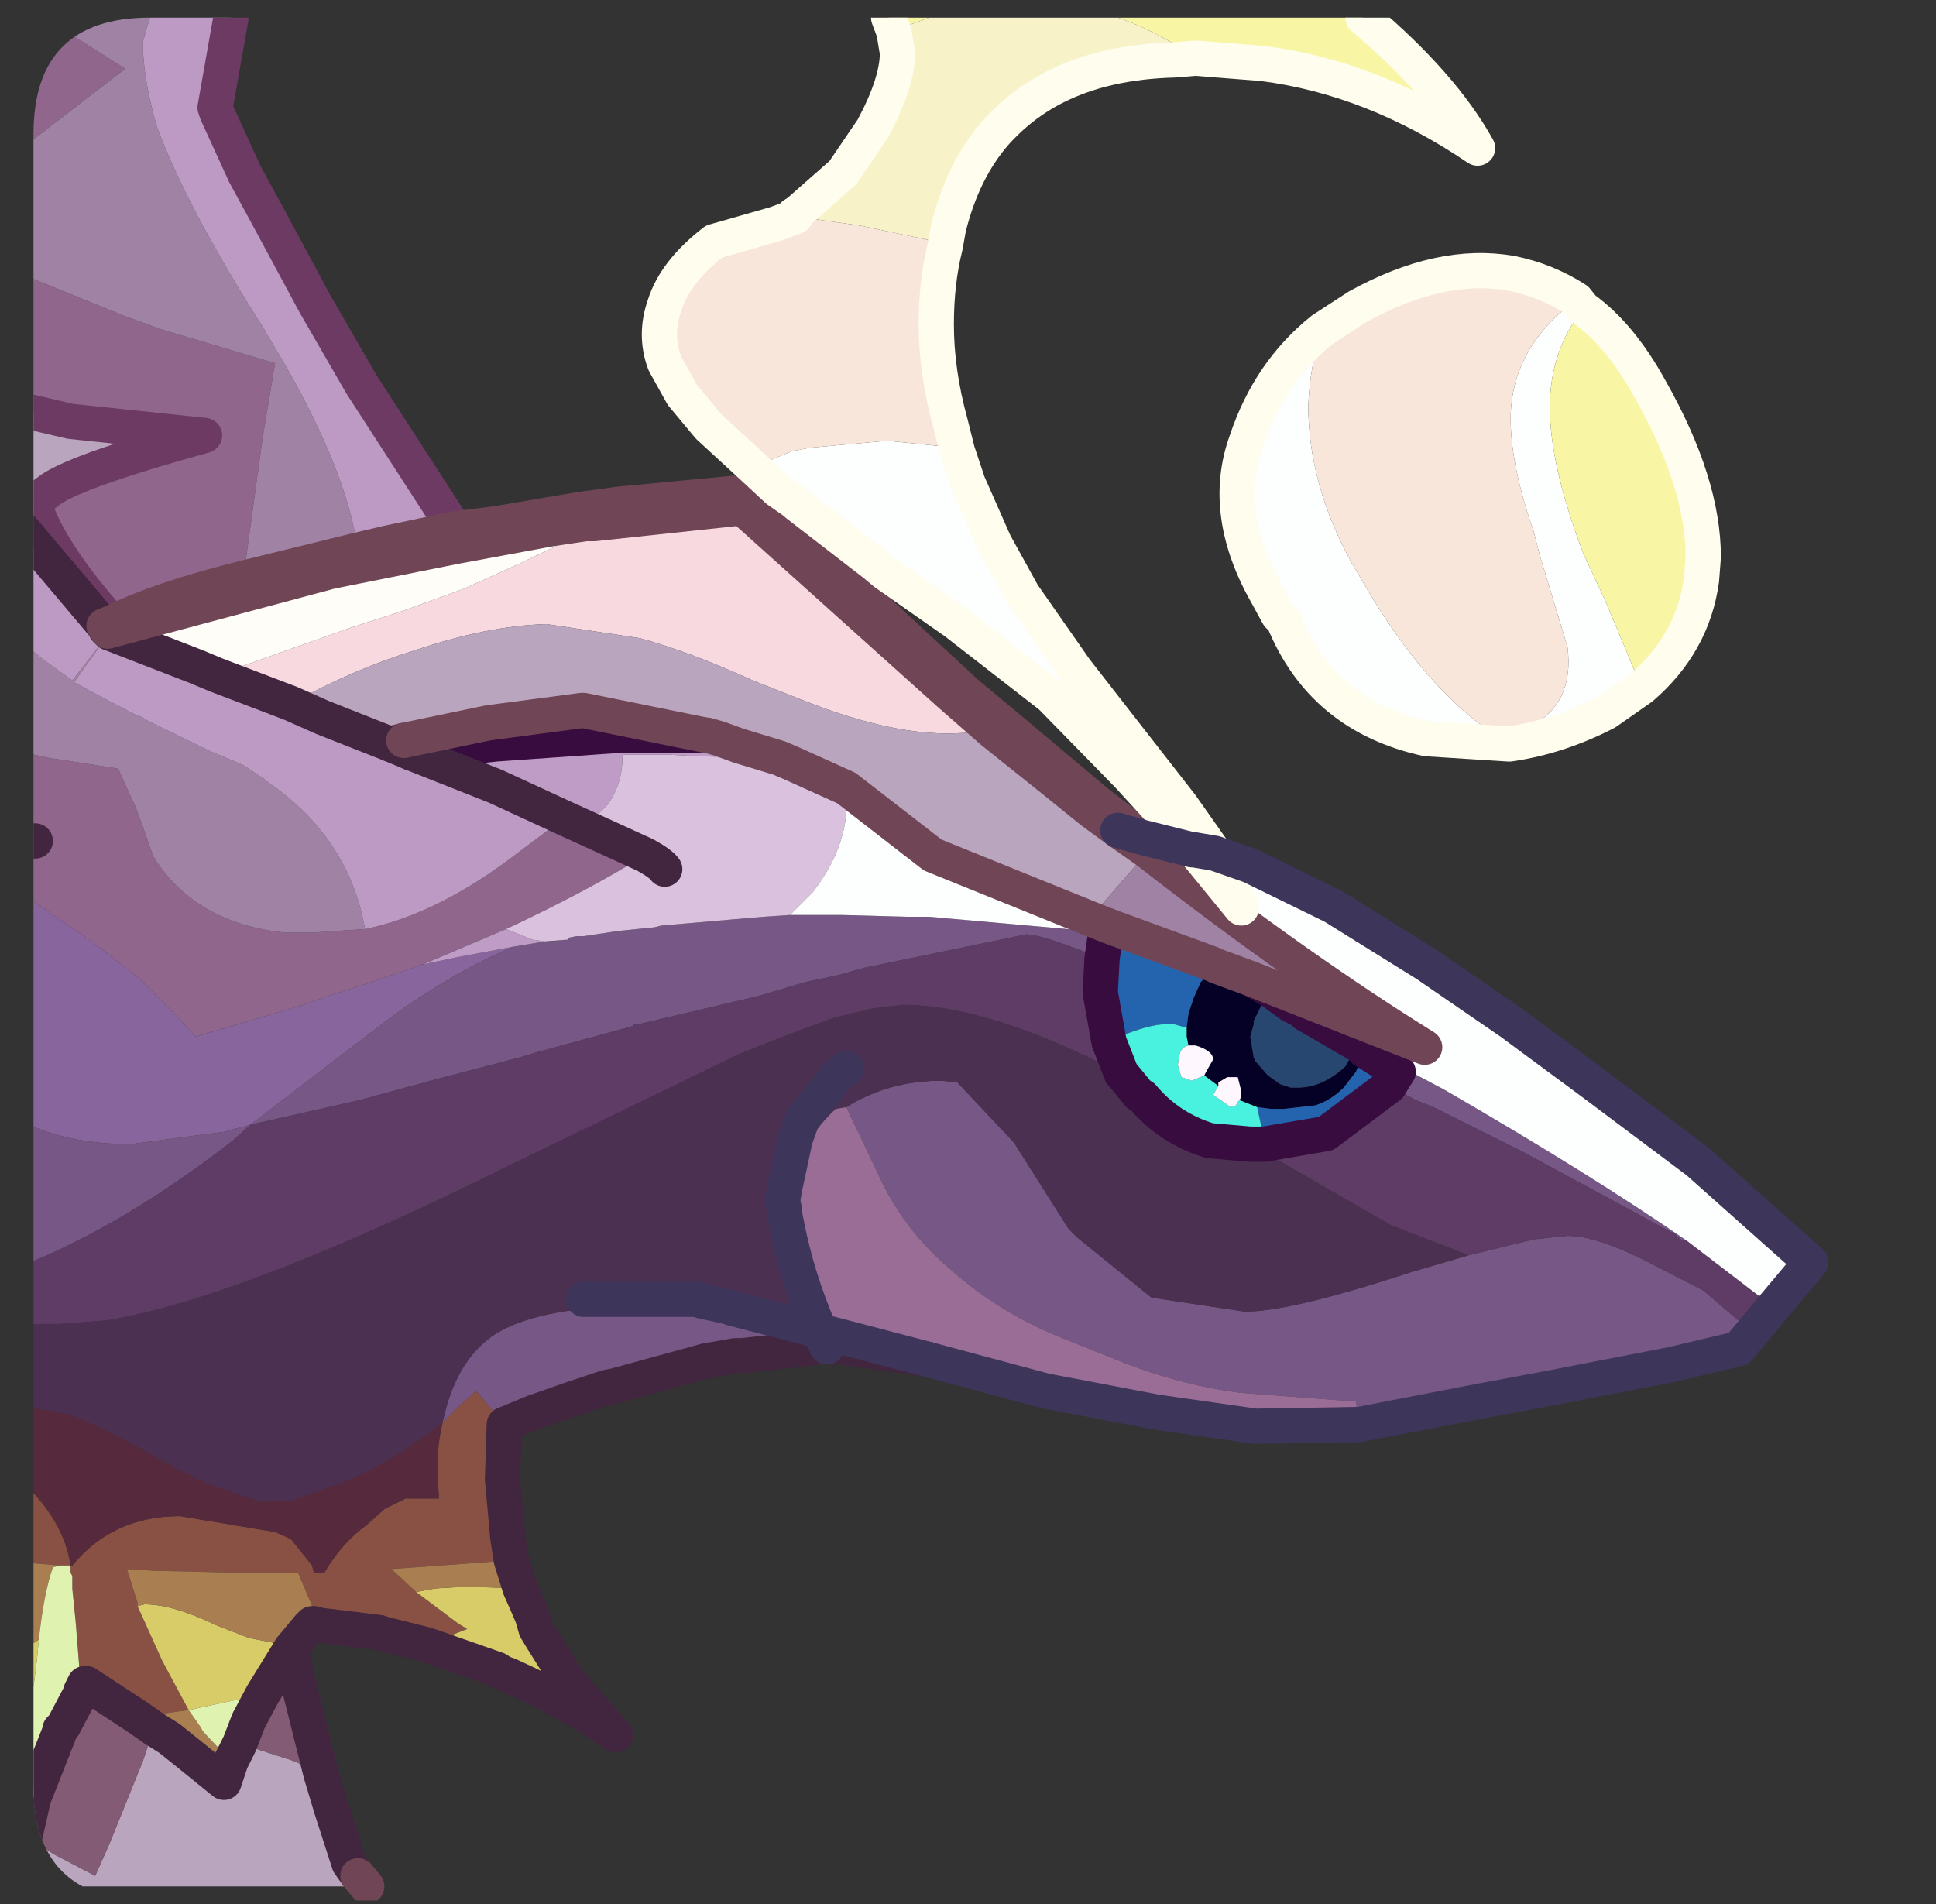 <?xml version="1.0" encoding="UTF-8" standalone="no"?>
<svg xmlns:ffdec="https://www.free-decompiler.com/flash" xmlns:xlink="http://www.w3.org/1999/xlink" ffdec:objectType="frame" height="54.0px" width="54.9px" xmlns="http://www.w3.org/2000/svg">
  <rect width="100%" height="100%" fill="#333333" stroke="none"/>
  <g transform="matrix(1.0, 0.0, 0.0, 1.0, 0.95, 0.5)">
    <clipPath id="clipPath0" transform="matrix(1.0, 0.0, 0.0, 1.0, 0.0, 0.0)">
      <path d="M50.5 0.0 Q53.95 0.0 53.95 3.3 L53.95 50.15 Q53.95 53.4 50.5 53.4 L3.3 53.4 Q0.0 53.4 0.0 50.15 L0.0 3.3 Q0.0 0.0 3.3 0.0 L50.5 0.0" fill="#000000" fill-rule="evenodd" stroke="none"/>
    </clipPath>
    <g clip-path="url(#clipPath0)">
      <use ffdec:characterId="2" height="54.0" transform="matrix(1.0, 0.0, 0.0, 1.0, -0.95, -0.5)" width="51.85" xlink:href="#shape1"/>
    </g>
    <use ffdec:characterId="3" height="53.4" transform="matrix(1.0, 0.0, 0.0, 1.0, 0.0, 0.0)" width="53.95" xlink:href="#shape2"/>
  </g>
  <defs>
    <g id="shape1" transform="matrix(1.0, 0.0, 0.0, 1.0, 0.95, 0.5)">
      <path d="M32.1 22.65 L31.05 21.5 28.85 19.25 26.15 17.15 24.15 15.75 23.85 15.5 21.65 13.8 21.6 13.75 21.1 13.4 20.4 12.75 21.5 12.3 22.0 12.2 24.2 12.0 25.7 12.15 26.2 12.3 26.4 12.9 26.5 13.2 27.25 14.9 28.05 16.35 29.55 18.5 32.55 22.35 32.1 22.65 M43.95 8.25 Q43.0 9.45 43.0 11.05 43.0 12.7 43.95 15.2 L44.6 16.6 45.6 19.0 44.6 19.7 Q43.25 20.4 41.85 20.6 L39.5 20.45 Q36.55 19.8 35.45 17.1 L35.3 16.95 35.0 16.4 Q33.65 14.05 34.4 12.0 35.05 10.05 36.55 8.85 36.2 9.8 36.15 11.0 36.15 13.25 37.4 15.5 L37.55 15.75 Q39.35 18.95 41.45 20.35 L42.45 20.1 Q43.7 19.45 43.5 17.85 L42.7 15.2 42.55 14.6 Q41.8 12.45 41.9 11.05 42.05 9.25 43.75 8.0 L43.95 8.25" fill="#feffff" fill-rule="evenodd" stroke="none"/>
      <path d="M16.6 13.8 L20.3 13.45 26.45 19.15 26.0 19.2 27.2 20.25 26.1 20.3 Q24.4 20.35 22.05 19.45 L20.4 18.8 Q18.65 18.0 17.2 17.6 L14.55 17.2 Q12.85 17.25 10.8 17.95 9.15 18.45 7.3 19.45 L5.2 18.65 5.75 18.45 9.0 17.3 10.4 16.85 12.2 16.2 13.75 15.5 15.0 14.9 15.9 14.35 20.1 13.9 26.0 19.2 20.1 13.9 15.9 14.35 15.65 14.35 15.8 14.3 16.6 13.8" fill="#f9dae0" fill-rule="evenodd" stroke="none"/>
      <path d="M-0.45 1.05 L-0.2 1.25 -0.45 1.4 -0.45 1.05 M26.45 19.15 L27.95 20.4 30.15 22.25 30.0 22.5 28.95 21.65 27.2 20.25 28.95 21.65 30.0 22.5 30.75 23.05 31.6 23.65 29.95 25.55 25.5 23.75 23.05 21.85 21.5 21.15 21.15 21.0 20.0 20.65 19.45 20.45 19.1 20.35 19.05 20.35 15.6 19.65 15.55 19.65 12.9 20.0 10.5 20.5 10.1 20.6 8.2 19.85 7.3 19.45 Q9.15 18.45 10.8 17.95 12.85 17.25 14.55 17.2 L17.2 17.6 Q18.65 18.0 20.4 18.8 L22.05 19.45 Q24.4 20.35 26.1 20.3 L27.2 20.25 26.0 19.2 26.45 19.15 M8.15 49.8 L8.45 50.8 8.95 52.35 9.2 52.7 8.75 53.0 -0.4 53.0 -0.4 52.55 -0.25 51.6 0.05 51.75 0.6 52.1 1.75 52.7 2.15 51.8 3.1 49.45 3.25 49.0 3.45 48.55 3.85 48.8 4.35 49.2 5.4 50.05 5.6 49.45 5.85 48.95 7.4 49.45 8.15 49.8 M-0.45 14.35 L-0.45 11.1 1.05 11.45 4.85 11.85 Q1.05 12.9 0.4 13.45 L0.0 13.75 Q0.4 15.05 2.0 16.9 L2.25 17.15 2.0 17.25 -0.45 14.35" fill="#bba6bf" fill-rule="evenodd" stroke="none"/>
      <path d="M-0.45 1.05 L-0.45 0.0 0.4 0.0 1.1 0.5 2.6 1.45 -0.45 3.8 -0.45 1.4 -0.2 1.25 -0.45 1.05 M-0.45 24.75 L-0.45 23.35 -0.45 20.8 0.45 21.0 0.8 21.05 2.4 21.3 2.9 22.4 3.05 22.8 3.4 23.8 Q4.6 25.7 7.15 25.95 L7.9 25.95 9.4 25.85 Q11.35 25.45 13.45 23.9 L15.05 22.7 15.6 22.95 17.35 23.75 Q15.65 24.8 13.4 25.85 L11.05 26.85 11.0 26.85 10.9 26.9 9.45 27.4 8.5 27.7 7.65 28.0 4.6 28.9 3.9 28.15 3.0 27.25 1.65 26.2 -0.45 24.75 M-0.45 11.1 L-0.45 7.25 -0.4 7.25 2.55 8.45 3.65 8.85 6.85 9.8 6.5 11.9 5.95 15.9 Q3.55 16.5 2.25 17.15 L2.0 16.9 Q0.4 15.05 0.0 13.75 L0.4 13.45 Q1.05 12.9 4.85 11.85 L1.05 11.45 -0.45 11.1 M10.1 20.6 L10.5 20.5 12.9 20.0 13.1 20.6 11.25 20.8 10.85 20.8 10.7 20.85 10.1 20.6 M0.05 23.35 L-0.45 23.35 0.05 23.35" fill="#91668e" fill-rule="evenodd" stroke="none"/>
      <path d="M-0.45 3.8 L2.6 1.45 1.1 0.5 0.4 0.0 3.3 0.0 3.1 0.7 Q3.1 1.7 3.5 3.1 4.35 5.4 6.55 8.85 L6.6 8.95 Q8.85 12.6 9.2 15.1 L5.95 15.9 6.5 11.9 6.85 9.8 3.65 8.85 2.55 8.45 -0.4 7.25 -0.45 7.25 -0.45 3.8 M30.15 22.25 L31.45 23.25 30.75 23.05 30.0 22.5 30.15 22.25 M-0.45 20.8 L-0.45 17.6 0.15 18.1 0.2 18.15 1.1 18.8 2.15 17.45 1.15 18.85 1.8 19.2 2.85 19.75 3.1 19.85 3.15 19.9 5.0 20.8 5.95 21.2 6.55 21.6 6.6 21.65 Q8.95 23.25 9.4 25.85 L7.9 25.95 7.15 25.95 Q4.6 25.7 3.4 23.8 L3.05 22.8 2.9 22.4 2.4 21.3 0.8 21.05 0.45 21.0 -0.45 20.8 M12.9 20.0 L15.55 19.65 16.85 20.35 16.7 20.35 16.65 20.35 13.1 20.6 12.9 20.0 M30.45 25.75 L29.95 25.55 31.6 23.65 Q35.9 27.0 39.45 29.2 L34.5 27.25 33.55 26.9 33.45 26.85 30.45 25.75" fill="#a083a5" fill-rule="evenodd" stroke="none"/>
      <path d="M3.3 0.0 L5.6 0.0 5.15 2.55 5.2 2.7 6.0 4.45 6.6 5.55 8.0 8.15 9.3 10.4 11.95 14.5 10.05 14.9 9.2 15.1 Q8.85 12.6 6.6 8.95 L6.55 8.85 Q4.35 5.4 3.5 3.1 3.1 1.7 3.1 0.7 L3.3 0.0 M-0.45 17.6 L-0.45 14.35 2.0 17.25 2.05 17.35 2.1 17.4 2.15 17.45 4.6 18.4 5.2 18.65 7.3 19.45 8.2 19.85 10.1 20.6 10.7 20.85 13.1 21.8 15.05 22.7 13.45 23.9 Q11.35 25.45 9.4 25.85 8.95 23.25 6.6 21.65 L6.55 21.6 5.95 21.2 5.0 20.8 3.15 19.9 3.1 19.85 2.85 19.75 1.8 19.2 1.15 18.85 2.15 17.45 1.1 18.8 0.2 18.15 0.15 18.1 -0.45 17.6 M15.55 19.65 L15.6 19.65 19.05 20.35 18.95 20.35 18.5 20.35 17.95 20.35 16.85 20.35 15.55 19.65" fill="#be9bc4" fill-rule="evenodd" stroke="none"/>
      <path d="M-0.45 31.25 L-0.45 24.75 1.65 26.2 3.0 27.25 3.9 28.15 4.6 28.9 7.65 28.0 8.5 27.7 9.45 27.4 10.9 26.9 11.0 26.85 11.05 26.85 12.0 26.65 13.6 26.35 Q11.95 27.05 10.2 28.3 L6.15 31.4 5.4 31.6 2.75 31.95 Q0.9 31.95 -0.45 31.25" fill="#8a659e" fill-rule="evenodd" stroke="none"/>
      <path d="M9.2 52.7 L9.45 53.0 8.75 53.0 9.2 52.7" fill="#e2c6cb" fill-rule="evenodd" stroke="none"/>
      <path d="M11.95 14.5 L13.15 14.35 15.5 13.95 16.6 13.8 15.8 14.3 15.65 14.35 14.65 14.5 11.95 15.0 8.45 15.7 2.1 17.4 8.45 15.7 11.95 15.0 14.65 14.5 15.65 14.35 15.9 14.35 15.0 14.9 13.75 15.5 12.2 16.2 10.4 16.85 9.0 17.3 5.75 18.45 5.2 18.65 4.6 18.4 2.15 17.45 2.1 17.4 2.05 17.35 2.0 17.25 2.25 17.15 Q3.55 16.5 5.95 15.9 L9.2 15.1 10.05 14.9 11.95 14.5" fill="#fffef8" fill-rule="evenodd" stroke="none"/>
      <path d="M7.3 46.25 L7.55 47.4 8.15 49.8 7.4 49.45 5.85 48.95 6.1 48.3 6.5 47.55 7.3 46.25 M1.35 47.45 L1.4 47.35 1.45 47.25 1.5 47.25 2.95 48.2 3.45 48.55 3.25 49.0 3.1 49.45 2.15 51.8 1.75 52.7 0.6 52.1 0.05 51.75 -0.25 51.6 0.0 50.5 0.75 48.6 0.75 48.55 0.85 48.45 1.35 47.5 1.35 47.45" fill="#855b74" fill-rule="evenodd" stroke="none"/>
      <path d="M48.35 37.75 L46.45 38.2 43.1 38.85 40.7 39.3 37.6 39.9 37.5 39.25 34.2 39.0 Q32.65 38.8 31.05 38.2 L29.05 37.4 Q27.35 36.7 26.0 35.5 24.7 34.4 24.0 32.9 L23.05 30.9 Q24.25 30.15 25.75 30.15 L26.2 30.2 27.8 31.9 29.35 34.35 29.6 34.6 31.7 36.3 34.35 36.7 Q35.65 36.7 39.0 35.6 L40.7 35.1 42.55 34.65 43.5 34.55 Q44.3 34.55 45.7 35.25 L47.35 36.1 48.7 37.25 48.35 37.75 M22.5 37.7 L22.35 37.7 20.1 37.95 19.9 37.95 19.05 38.1 16.5 38.8 16.25 38.85 15.2 39.2 14.2 39.55 13.35 39.9 12.55 38.95 12.05 39.4 11.65 39.8 11.6 39.85 Q11.95 38.15 13.0 37.4 13.8 36.85 15.35 36.65 L16.3 36.6 18.9 36.45 18.95 36.4 19.65 36.55 19.8 36.6 22.3 37.25 22.5 37.7 M-0.45 35.45 L-0.45 31.25 Q0.9 31.95 2.75 31.95 L5.4 31.6 6.15 31.4 10.2 28.3 Q11.95 27.05 13.6 26.35 L14.5 26.2 14.6 26.2 15.15 26.15 15.15 26.1 15.4 26.05 15.6 26.05 16.6 25.9 17.6 25.8 17.8 25.75 20.7 25.5 21.45 25.45 22.95 25.45 24.75 25.5 25.4 25.5 29.9 25.9 30.25 25.95 30.4 26.0 30.3 26.7 30.1 26.6 29.95 26.55 Q28.55 26.0 28.15 26.0 L23.55 26.95 22.85 27.15 21.9 27.35 20.55 27.75 17.15 28.55 17.0 28.55 17.0 28.6 14.25 29.35 13.75 29.5 11.45 30.1 9.25 30.7 6.15 31.4 5.65 31.85 Q2.5 34.3 -0.45 35.45 M46.9 34.7 L46.7 34.65 46.5 34.45 46.45 34.45 42.2 32.15 39.7 30.9 39.2 30.7 38.45 30.3 38.6 30.05 38.7 29.9 37.75 29.3 37.6 29.15 36.4 28.45 36.05 28.25 39.15 29.95 40.0 30.4 Q44.15 32.8 46.9 34.7" fill="#765787" fill-rule="evenodd" stroke="none"/>
      <path d="M-0.45 37.05 L-0.45 35.45 Q2.5 34.3 5.65 31.85 L6.15 31.4 9.25 30.7 11.45 30.1 13.75 29.5 14.25 29.35 17.0 28.6 17.0 28.55 17.15 28.55 20.55 27.75 21.9 27.35 22.85 27.15 23.55 26.95 28.15 26.0 Q28.55 26.0 29.95 26.55 L30.1 26.6 30.3 26.7 30.25 27.65 30.5 29.05 30.85 29.95 Q27.1 28.0 24.65 28.0 L23.8 28.1 22.75 28.35 Q21.6 28.75 20.0 29.4 L13.5 32.55 Q5.85 36.35 2.05 36.95 L0.75 37.05 -0.45 37.05 M48.7 37.25 L47.35 36.1 45.7 35.25 Q44.3 34.55 43.5 34.55 L42.55 34.65 40.7 35.1 38.5 34.25 34.5 31.95 34.6 31.95 34.7 31.95 34.9 31.95 36.65 31.65 38.45 30.3 39.2 30.7 39.7 30.9 42.2 32.15 46.45 34.45 46.5 34.45 46.7 34.65 46.9 34.7 49.25 36.5 48.7 37.25" fill="#5f3c66" fill-rule="evenodd" stroke="none"/>
      <path d="M21.15 21.0 L18.85 20.95 17.95 20.9 16.7 20.9 16.7 21.0 Q16.7 21.7 16.3 22.3 L15.8 22.8 15.6 22.95 15.05 22.7 13.1 21.8 10.7 20.85 10.85 20.8 11.25 20.8 13.1 20.6 16.65 20.35 16.7 20.35 16.85 20.35 17.95 20.35 18.5 20.35 18.95 20.35 19.05 20.35 19.1 20.35 19.45 20.45 20.0 20.65 21.15 21.0 M14.5 26.2 L13.6 26.35 12.0 26.65 11.05 26.85 13.4 25.85 14.15 26.15 14.5 26.2" fill="#c09dc6" fill-rule="evenodd" stroke="none"/>
      <path d="M21.15 21.0 L21.5 21.15 23.05 21.85 23.05 22.3 23.05 22.55 Q22.95 23.7 22.1 24.8 L21.45 25.45 20.7 25.5 17.8 25.75 17.6 25.8 16.6 25.9 15.6 26.05 15.4 26.05 15.15 26.1 15.15 26.15 14.5 26.2 14.15 26.15 13.4 25.85 Q15.65 24.8 17.35 23.75 L15.6 22.95 15.8 22.8 16.3 22.3 Q16.7 21.7 16.7 21.0 L16.7 20.9 17.95 20.9 18.85 20.95 21.15 21.0 M17.9 24.15 Q17.8 24.0 17.35 23.75 17.8 24.0 17.9 24.15" fill="#dbc3e0" fill-rule="evenodd" stroke="none"/>
      <path d="M-0.45 39.35 L-0.45 37.05 0.75 37.05 2.05 36.95 Q5.85 36.35 13.5 32.55 L20.0 29.4 Q21.6 28.75 22.75 28.35 L23.8 28.1 24.65 28.0 Q27.1 28.0 30.85 29.95 L30.9 30.0 31.35 30.55 31.45 30.6 Q32.2 31.5 33.35 31.85 L34.5 31.95 38.5 34.25 40.7 35.1 39.0 35.6 Q35.65 36.7 34.35 36.7 L31.7 36.3 29.6 34.6 29.35 34.35 27.8 31.9 26.2 30.2 25.75 30.15 Q24.25 30.15 23.05 30.9 L22.75 30.95 Q22.15 31.5 21.8 32.2 L21.55 32.9 21.3 33.85 21.3 33.95 21.35 34.2 Q21.65 35.75 22.3 37.25 L19.8 36.6 19.65 36.55 18.95 36.4 18.8 36.35 15.6 36.35 15.5 36.55 15.35 36.65 Q13.8 36.85 13.0 37.4 11.95 38.15 11.6 39.85 10.2 40.95 8.9 41.5 L7.5 42.0 7.4 42.05 6.45 42.1 4.85 41.55 3.95 41.1 Q1.8 39.85 0.9 39.6 L-0.45 39.35 M21.6 31.8 L21.3 33.2 21.25 33.5 21.25 33.6 21.3 33.85 21.25 33.6 21.25 33.5 21.3 33.2 21.6 31.8 21.8 31.25 21.5 31.6 21.6 31.8 M23.05 29.8 L22.8 30.0 21.8 31.25 22.8 30.0 23.05 29.8" fill="#4c3051" fill-rule="evenodd" stroke="none"/>
      <path d="M13.35 39.9 L13.3 41.45 13.35 42.0 13.45 43.1 13.55 43.75 11.55 43.9 10.15 44.0 10.85 44.65 11.25 44.95 12.05 45.55 12.3 45.7 11.15 46.15 10.75 46.05 9.95 45.85 9.8 45.8 8.15 45.6 8.1 45.5 8.05 45.4 7.5 44.1 7.25 44.1 6.85 44.1 5.65 44.1 3.45 44.05 2.65 44.0 2.95 44.95 2.95 45.05 3.65 46.6 4.4 48.0 2.95 48.2 1.5 47.25 1.45 47.25 1.4 47.35 1.35 47.45 1.2 45.55 1.1 44.55 1.1 44.2 1.05 44.1 1.05 43.95 1.05 43.9 1.1 43.9 Q2.25 42.5 4.15 42.5 L6.85 42.95 7.3 43.15 7.9 43.9 7.95 44.1 8.25 44.1 Q8.75 43.25 9.45 42.75 L9.95 42.3 10.55 42.0 11.15 42.0 11.5 42.0 11.45 41.25 Q11.45 40.45 11.6 39.85 L11.65 39.8 12.05 39.4 12.55 38.95 13.35 39.9 M-0.45 43.8 L-0.45 41.4 0.05 41.9 Q0.9 42.85 1.05 43.9 L0.75 43.9 -0.45 43.8" fill="#895144" fill-rule="evenodd" stroke="none"/>
      <path d="M-0.45 41.4 L-0.45 39.35 0.9 39.6 Q1.8 39.85 3.95 41.1 L4.85 41.55 6.45 42.1 7.4 42.05 7.5 42.0 8.9 41.5 Q10.2 40.95 11.6 39.85 11.45 40.45 11.45 41.25 L11.5 42.0 11.15 42.0 10.55 42.0 9.95 42.3 9.45 42.75 Q8.75 43.25 8.25 44.1 L7.95 44.1 7.9 43.9 7.3 43.15 6.85 42.95 4.15 42.5 Q2.25 42.5 1.1 43.9 L1.05 43.9 Q0.9 42.85 0.05 41.9 L-0.45 41.4 M15.35 36.65 L15.5 36.55 15.6 36.35 18.8 36.35 18.95 36.4 18.9 36.45 16.3 36.6 15.35 36.65" fill="#562a3c" fill-rule="evenodd" stroke="none"/>
      <path d="M37.6 39.9 L34.65 39.95 31.85 39.55 28.7 38.95 25.35 38.05 22.3 37.25 Q21.65 35.75 21.35 34.2 L21.3 33.95 21.3 33.85 21.55 32.9 21.8 32.2 Q22.15 31.5 22.75 30.95 L23.05 30.9 24.0 32.9 Q24.7 34.4 26.0 35.5 27.35 36.7 29.05 37.4 L31.05 38.2 Q32.65 38.8 34.2 39.0 L37.5 39.25 37.6 39.9" fill="#9b6d98" fill-rule="evenodd" stroke="none"/>
      <path d="M13.8 44.55 L14.0 45.0 14.15 45.35 14.25 45.7 14.4 45.95 15.15 47.15 15.4 47.45 16.5 48.7 Q15.35 47.85 13.45 47.0 L13.3 46.95 13.15 46.85 11.15 46.15 12.3 45.7 12.05 45.55 11.25 44.95 10.85 44.65 11.4 44.55 12.25 44.5 13.8 44.55 M7.8 45.65 L7.3 46.25 6.5 47.55 5.1 47.85 4.4 48.0 3.65 46.6 2.95 45.05 3.15 45.0 Q3.95 45.0 5.2 45.6 L6.1 45.95 6.85 46.1 7.25 45.9 7.8 45.65 M-0.45 48.45 L-0.45 46.4 0.15 46.0 0.1 46.55 0.0 47.35 -0.1 48.45 -0.45 48.45" fill="#d9cd69" fill-rule="evenodd" stroke="none"/>
      <path d="M13.55 43.75 L13.8 44.55 12.25 44.5 11.4 44.55 10.85 44.65 10.15 44.0 11.55 43.9 13.55 43.75 M8.15 45.6 L7.95 45.55 7.9 45.55 7.8 45.65 7.25 45.9 6.85 46.1 6.1 45.95 5.2 45.6 Q3.95 45.0 3.15 45.0 L2.95 45.05 2.95 44.95 2.65 44.0 3.45 44.05 5.65 44.1 6.85 44.1 7.25 44.1 7.5 44.1 8.05 45.4 8.1 45.5 8.15 45.6 M-0.4 53.0 L-0.45 53.0 -0.45 52.45 -0.4 52.55 -0.4 53.0 M-0.45 46.4 L-0.45 43.8 0.75 43.9 0.55 43.95 Q0.3 44.65 0.15 46.0 L-0.45 46.4 M2.95 48.2 L4.4 48.0 4.75 48.5 4.8 48.6 5.6 49.45 5.4 50.05 4.35 49.2 3.85 48.8 3.45 48.55 2.95 48.2" fill="#aa8052" fill-rule="evenodd" stroke="none"/>
      <path d="M-0.45 52.45 L-0.45 48.45 -0.1 48.45 0.0 47.35 0.1 46.55 0.15 46.0 Q0.3 44.65 0.55 43.95 L0.75 43.9 1.05 43.9 1.05 43.95 1.05 44.1 1.1 44.2 1.1 44.55 1.2 45.55 1.35 47.45 1.35 47.5 0.85 48.45 0.75 48.55 0.75 48.6 0.0 50.5 -0.25 51.6 -0.4 52.55 -0.45 52.45 M5.6 49.45 L4.8 48.6 4.75 48.5 4.4 48.0 5.1 47.85 6.5 47.55 6.1 48.3 5.85 48.95 5.6 49.45" fill="#e0f3b1" fill-rule="evenodd" stroke="none"/>
      <path d="M36.05 28.25 L36.4 28.45 37.6 29.15 37.4 29.4 37.2 29.75 Q36.55 30.35 35.85 30.35 L35.65 30.35 35.35 30.25 35.0 30.0 34.65 29.6 34.6 29.5 34.5 28.9 34.6 28.55 34.6 28.45 34.8 28.05 34.8 28.0 35.1 27.65 35.1 27.6 35.65 28.0 35.95 28.15 36.05 28.25" fill="#274670" fill-rule="evenodd" stroke="none"/>
      <path d="M37.6 29.15 L37.75 29.3 37.5 29.9 37.15 30.35 Q36.8 30.7 36.35 30.85 L35.45 30.95 35.35 30.95 35.1 30.95 34.7 30.9 34.2 30.7 34.25 30.6 34.25 30.45 34.2 30.25 34.15 30.05 33.85 30.05 33.6 30.2 33.6 30.3 33.2 30.0 33.25 29.9 33.45 29.55 Q33.45 29.3 32.95 29.15 L32.75 29.15 32.7 28.9 32.7 28.65 32.75 28.25 32.9 27.8 33.1 27.35 33.55 26.9 34.5 27.25 34.85 27.45 35.1 27.6 35.1 27.65 34.8 28.0 34.8 28.05 34.6 28.45 34.6 28.55 34.5 28.9 34.6 29.5 34.65 29.6 35.0 30.0 35.35 30.25 35.65 30.35 35.85 30.35 Q36.55 30.35 37.2 29.75 L37.4 29.4 37.6 29.15" fill="#040026" fill-rule="evenodd" stroke="none"/>
      <path d="M37.75 29.3 L38.7 29.9 38.6 30.05 38.45 30.3 36.65 31.65 34.9 31.95 34.9 31.7 34.85 31.6 34.7 30.9 35.1 30.95 35.35 30.95 35.45 30.95 36.35 30.85 Q36.8 30.7 37.15 30.35 L37.5 29.9 37.75 29.3 M30.4 26.0 L30.45 25.75 33.45 26.85 33.55 26.9 33.1 27.35 32.9 27.8 32.75 28.25 32.7 28.65 32.35 28.55 32.1 28.55 Q31.65 28.55 30.8 28.9 L30.5 29.05 30.25 27.65 30.3 26.7 30.4 26.0" fill="#2464af" fill-rule="evenodd" stroke="none"/>
      <path d="M34.9 31.95 L34.7 31.95 34.6 31.95 34.5 31.95 33.35 31.85 Q32.2 31.5 31.45 30.6 L31.35 30.55 30.9 30.0 30.85 29.95 30.5 29.05 30.8 28.9 Q31.65 28.55 32.1 28.55 L32.35 28.55 32.7 28.65 32.7 28.9 32.75 29.15 Q32.55 29.2 32.5 29.4 L32.45 29.7 32.55 30.05 32.85 30.15 33.2 30.0 33.6 30.3 33.45 30.55 33.95 30.9 34.1 30.85 34.15 30.75 34.2 30.7 34.7 30.9 34.85 31.6 34.9 31.7 34.9 31.95" fill="#48f3e0" fill-rule="evenodd" stroke="none"/>
      <path d="M32.75 29.15 L32.95 29.15 Q33.45 29.3 33.45 29.55 L33.25 29.9 33.2 30.0 32.85 30.15 32.55 30.05 32.45 29.7 32.5 29.4 Q32.55 29.2 32.75 29.15 M33.6 30.3 L33.6 30.2 33.85 30.05 34.15 30.05 34.2 30.25 34.25 30.45 34.25 30.6 34.2 30.7 34.15 30.75 34.1 30.85 33.95 30.9 33.45 30.55 33.6 30.3" fill="#fff8ff" fill-rule="evenodd" stroke="none"/>
      <path d="M24.4 0.4 L24.25 0.0 25.4 0.0 24.85 0.2 24.4 0.4 M30.75 0.0 L37.7 0.0 Q39.95 1.9 40.95 3.7 38.0 1.7 34.85 1.3 L32.95 1.15 32.35 1.2 32.35 0.75 Q31.5 0.25 30.75 0.0 M43.95 8.25 Q45.0 9.0 45.85 10.55 47.35 13.2 47.35 15.3 L47.3 15.95 Q47.05 17.75 45.6 19.0 L44.6 16.6 43.95 15.2 Q43.0 12.7 43.0 11.05 43.0 9.45 43.95 8.25" fill="#f9f7a6" fill-rule="evenodd" stroke="none"/>
      <path d="M21.55 5.6 L21.7 5.5 22.95 4.4 23.8 3.15 Q24.5 1.85 24.5 1.0 L24.4 0.4 24.85 0.2 25.4 0.0 30.75 0.0 Q31.5 0.25 32.35 0.75 L32.35 1.2 Q30.4 1.25 29.0 1.95 28.0 2.45 27.25 3.3 26.35 4.35 25.95 5.95 L25.85 6.5 25.35 6.3 23.45 5.9 22.05 5.7 21.6 5.65 21.55 5.6 M21.7 5.5 L21.6 5.65 21.7 5.5" fill="#f9f3c9" fill-rule="evenodd" stroke="none"/>
      <path d="M20.4 12.75 L19.15 11.6 18.4 10.7 17.9 9.8 Q17.6 9.0 17.9 8.15 18.2 7.2 19.3 6.35 L21.05 5.85 21.45 5.7 21.6 5.65 22.05 5.7 23.45 5.9 25.35 6.3 25.85 6.5 Q25.6 7.5 25.6 8.7 25.6 10.05 26.0 11.5 L26.2 12.3 25.7 12.15 24.2 12.0 22.0 12.2 21.5 12.3 20.4 12.75 M36.55 8.85 L37.55 8.2 Q39.9 6.9 41.9 7.25 42.9 7.45 43.75 8.0 42.05 9.25 41.9 11.05 41.8 12.45 42.55 14.6 L42.7 15.2 43.5 17.85 Q43.7 19.45 42.45 20.1 L41.45 20.35 Q39.35 18.95 37.55 15.75 L37.4 15.5 Q36.15 13.25 36.15 11.0 36.2 9.8 36.55 8.85" fill="#f9e7db" fill-rule="evenodd" stroke="none"/>
      <path d="M31.45 23.25 L32.85 23.6 32.9 23.6 33.5 23.7 34.25 25.25 32.9 23.6 34.25 25.25 33.5 23.7 34.5 24.05 36.85 25.2 39.5 26.85 41.9 28.5 44.2 30.2 47.2 32.45 50.4 35.3 49.35 36.55 49.25 36.5 46.9 34.7 Q44.15 32.8 40.0 30.4 L39.15 29.95 36.05 28.25 35.95 28.15 35.65 28.0 35.1 27.6 34.85 27.45 34.5 27.25 39.45 29.2 Q35.9 27.0 31.6 23.65 L30.75 23.05 31.45 23.25 M21.45 25.45 L22.1 24.8 Q22.95 23.7 23.05 22.55 L23.05 22.3 23.05 21.85 25.5 23.75 29.95 25.55 30.45 25.75 30.4 26.0 30.25 25.95 29.9 25.9 25.4 25.5 24.75 25.5 22.95 25.45 21.45 25.45" fill="url(#gradient0)" fill-rule="evenodd" stroke="none"/>
      <path d="M-0.45 1.05 L-0.2 1.25 -0.45 1.4 M5.6 0.0 L5.15 2.55 5.2 2.7 6.0 4.45 6.6 5.55 8.0 8.15 9.3 10.4 11.95 14.5 M10.1 20.6 L10.5 20.5 M-0.45 11.1 L1.05 11.45 4.85 11.85 Q1.05 12.9 0.4 13.45 L0.0 13.75 Q0.4 15.05 2.0 16.9 L2.25 17.15" fill="none" stroke="#6d3a63" stroke-linecap="round" stroke-linejoin="round" stroke-width="1.0"/>
      <path d="M36.05 28.25 L36.4 28.45 37.6 29.15 37.75 29.3 38.7 29.9 38.6 30.05 38.45 30.3 36.65 31.65 34.9 31.95 34.7 31.95 34.6 31.95 34.5 31.95 33.35 31.85 Q32.2 31.5 31.45 30.6 L31.35 30.55 30.9 30.0 30.85 29.95 30.5 29.05 30.25 27.65 30.3 26.7 30.4 26.0 30.45 25.75 M34.5 27.25 L34.85 27.45 35.1 27.6 35.65 28.0 35.95 28.15 36.05 28.25 M13.1 20.6 L11.25 20.8 10.85 20.8 10.7 20.85 M19.05 20.35 L18.95 20.35 18.5 20.35 17.95 20.35 16.85 20.35 16.7 20.35 16.65 20.35 13.1 20.6" fill="none" stroke="#380c3f" stroke-linecap="round" stroke-linejoin="round" stroke-width="1.0"/>
      <path d="M25.35 38.05 L22.85 37.7 22.5 37.7 22.35 37.7 20.1 37.95 19.9 37.95 19.05 38.1 16.5 38.8 16.25 38.85 15.2 39.2 14.2 39.55 13.35 39.9 13.3 41.45 13.35 42.0 13.45 43.1 13.55 43.75 13.8 44.55 14.0 45.0 14.15 45.35 14.25 45.7 14.4 45.95 15.15 47.15 15.4 47.45 16.5 48.7 Q15.35 47.85 13.45 47.0 L13.3 46.95 13.15 46.85 11.15 46.15 10.75 46.05 9.95 45.85 9.8 45.8 8.15 45.6 7.95 45.55 7.9 45.55 7.8 45.65 7.3 46.25 7.55 47.4 8.15 49.8 8.45 50.8 8.95 52.35 9.2 52.7 M-0.25 51.6 L-0.4 52.55 M15.6 22.95 L17.35 23.75 Q17.8 24.0 17.9 24.15 M5.2 18.65 L7.3 19.45 8.2 19.85 10.1 20.6 10.7 20.85 13.1 21.8 15.05 22.7 15.6 22.95 M2.0 17.25 L2.05 17.35 2.1 17.4 2.15 17.45 4.6 18.4 5.2 18.65 M1.35 47.45 L1.4 47.35 1.45 47.25 1.5 47.25 2.95 48.2 3.45 48.55 3.85 48.8 4.35 49.2 5.4 50.05 5.6 49.45 5.85 48.95 6.1 48.3 6.5 47.55 7.3 46.25 M1.35 47.45 L1.35 47.5 0.85 48.45 0.75 48.55 0.75 48.6 0.0 50.5 -0.25 51.6 M-0.45 23.35 L0.05 23.35 M-0.45 14.35 L2.0 17.25" fill="none" stroke="#42253e" stroke-linecap="round" stroke-linejoin="round" stroke-width="1.0"/>
      <path d="M11.95 14.5 L13.15 14.35 15.5 13.95 16.6 13.8 20.3 13.45 26.45 19.15 27.95 20.4 30.15 22.25 31.45 23.25 M9.2 52.7 L9.45 53.0 M23.05 21.85 L21.5 21.15 21.15 21.0 20.0 20.65 19.45 20.45 19.1 20.35 19.05 20.35 15.6 19.65 15.55 19.65 12.9 20.0 10.5 20.5 M27.2 20.25 L26.0 19.2 20.1 13.9 15.9 14.35 15.65 14.35 14.65 14.5 11.95 15.0 8.45 15.7 2.1 17.4 M30.45 25.75 L29.95 25.55 25.5 23.75 23.05 21.85 M27.2 20.25 L28.95 21.65 30.0 22.5 30.75 23.05 31.6 23.65 Q35.9 27.0 39.45 29.2 L34.5 27.25 33.55 26.9 33.45 26.85 30.45 25.75 M9.2 15.1 L10.05 14.9 11.95 14.5 M2.25 17.15 Q3.55 16.5 5.95 15.9 L9.2 15.1 M2.0 17.25 L2.25 17.15" fill="none" stroke="#704656" stroke-linecap="round" stroke-linejoin="round" stroke-width="1.0"/>
      <path d="M32.9 23.6 L32.1 22.65 31.05 21.5 28.85 19.25 26.15 17.15 24.15 15.75 23.85 15.5 21.65 13.8 21.6 13.75 21.1 13.4 20.4 12.75 19.15 11.6 18.4 10.7 17.9 9.8 Q17.6 9.0 17.9 8.15 18.2 7.2 19.3 6.35 L21.05 5.85 21.45 5.7 21.55 5.6 21.7 5.5 22.95 4.4 23.8 3.15 Q24.5 1.85 24.5 1.0 L24.4 0.4 24.25 0.0 M37.7 0.0 Q39.95 1.9 40.95 3.7 38.0 1.7 34.85 1.3 L32.95 1.15 32.35 1.2 Q30.4 1.25 29.0 1.95 28.0 2.45 27.25 3.3 26.35 4.35 25.95 5.95 L25.85 6.5 Q25.6 7.5 25.6 8.7 25.6 10.05 26.0 11.5 L26.2 12.3 26.4 12.9 26.5 13.2 27.25 14.9 28.05 16.35 29.55 18.5 32.55 22.35 33.5 23.7 34.25 25.25 32.9 23.6 M45.6 19.0 Q47.05 17.75 47.3 15.95 L47.35 15.3 Q47.35 13.2 45.85 10.55 45.0 9.0 43.95 8.25 L43.75 8.0 Q42.9 7.45 41.9 7.25 39.9 6.9 37.55 8.2 L36.55 8.85 Q35.05 10.05 34.4 12.0 33.65 14.05 35.0 16.4 L35.3 16.95 35.45 17.1 Q36.55 19.8 39.5 20.45 L41.85 20.6 Q43.25 20.4 44.6 19.7 L45.6 19.0 M21.6 5.65 L21.45 5.7 M21.6 5.65 L21.7 5.5" fill="none" stroke="#fffeef" stroke-linecap="round" stroke-linejoin="round" stroke-width="1.0"/>
      <path d="M31.45 23.25 L32.85 23.6 32.9 23.6 33.5 23.7 34.5 24.05 36.85 25.2 39.5 26.85 41.9 28.5 44.2 30.2 47.2 32.45 50.4 35.3 49.35 36.55 48.35 37.75 46.45 38.2 43.1 38.85 40.7 39.3 37.6 39.9 34.65 39.95 31.85 39.55 28.7 38.95 25.35 38.05 22.3 37.25 Q21.65 35.75 21.35 34.2 L21.3 33.95 21.3 33.85 21.25 33.6 21.25 33.5 21.3 33.2 21.6 31.8 21.8 31.25 22.8 30.0 23.05 29.8 M31.45 23.25 L30.75 23.05 M15.6 36.35 L18.8 36.35 18.95 36.4 19.65 36.55 19.8 36.6 22.3 37.25 22.5 37.7" fill="none" stroke="#3d355a" stroke-linecap="round" stroke-linejoin="round" stroke-width="1.0"/>
    </g>
    <linearGradient gradientTransform="matrix(-0.003, -0.013, 0.016, -0.004, 115.25, -24.75)" gradientUnits="userSpaceOnUse" id="gradient0" spreadMethod="pad" x1="-819.2" x2="819.2">
      <stop offset="0.592" stop-color="#feffff"/>
      <stop offset="1.0" stop-color="#dbc3e0"/>
    </linearGradient>
    <g id="shape2" transform="matrix(1.0, 0.0, 0.0, 1.0, 0.0, 0.0)">
      <path d="M50.5 0.0 Q53.95 0.0 53.95 3.3 L53.95 50.15 Q53.95 53.4 50.5 53.4 L3.3 53.4 Q0.0 53.4 0.0 50.15 L0.0 3.3 Q0.0 0.0 3.3 0.0 L50.5 0.0" fill="#000000" fill-opacity="0.004" fill-rule="evenodd" stroke="none"/>
    </g>
  </defs>
</svg>
